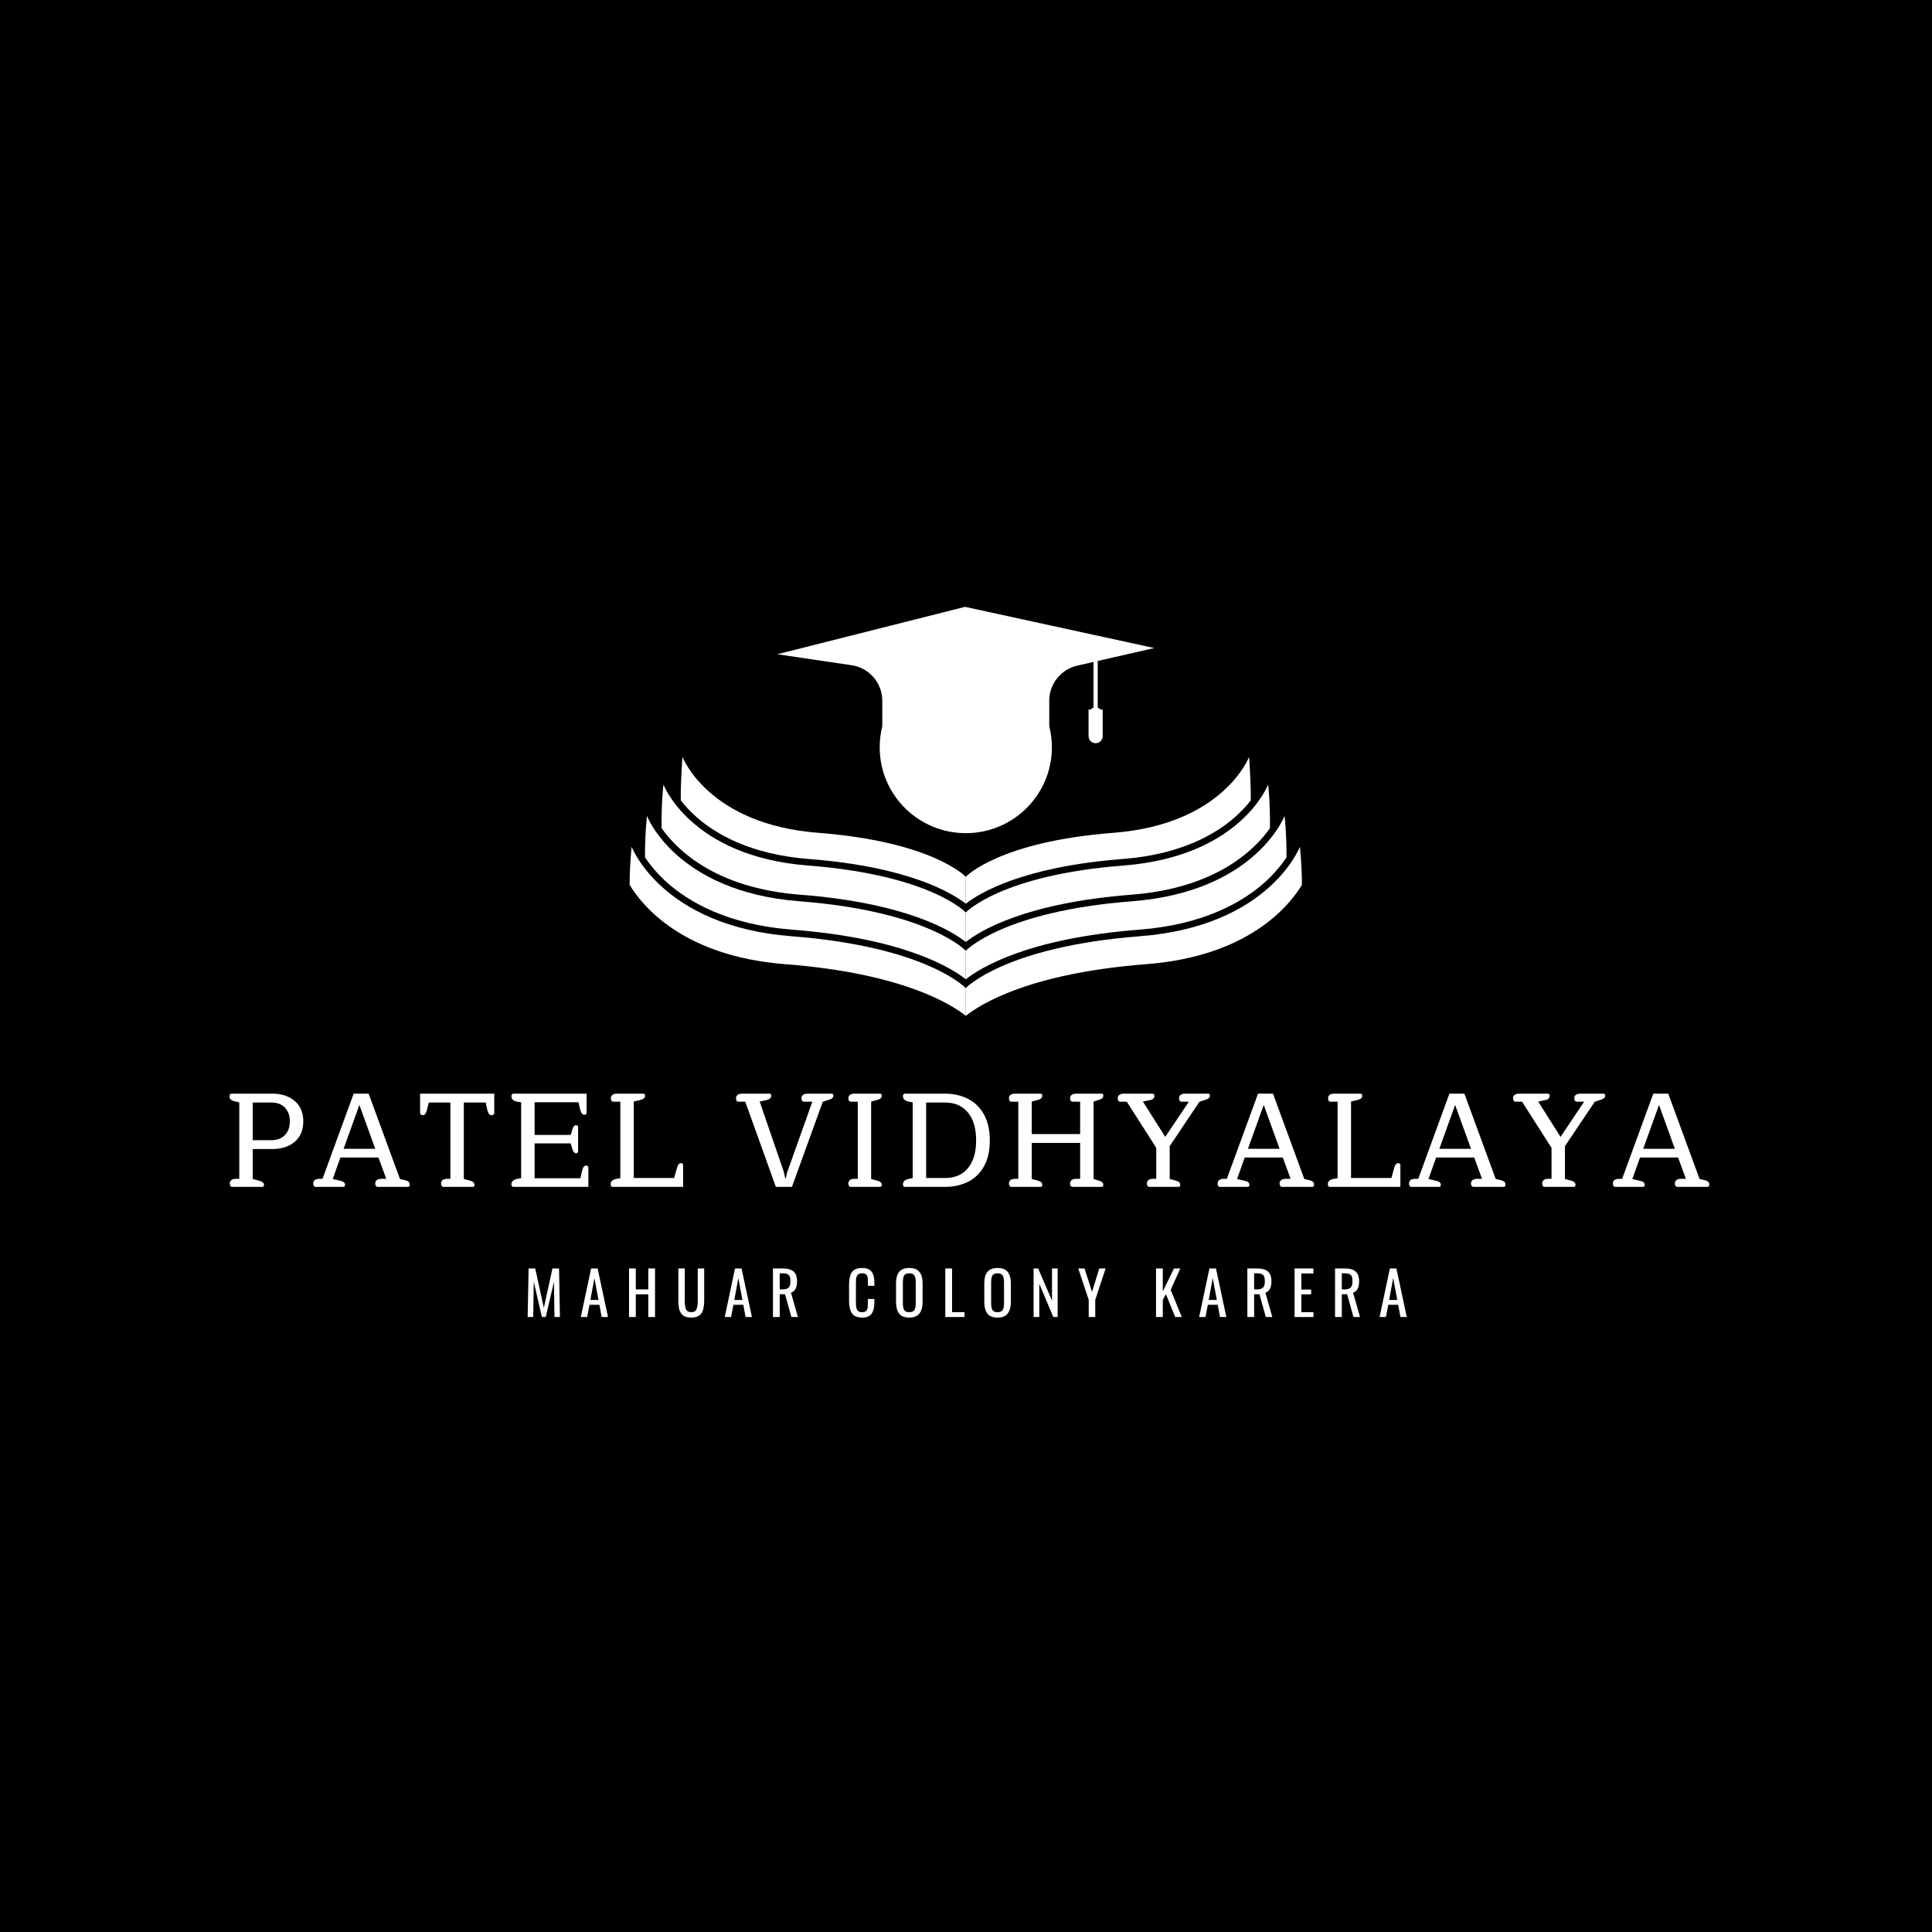 <svg xmlns="http://www.w3.org/2000/svg" xmlns:xlink="http://www.w3.org/1999/xlink" width="500" zoomAndPan="magnify" viewBox="0 0 375 375" height="500" preserveAspectRatio="xMidYMid meet" version="1.0"><defs><g/><clipPath id="id1"><path d="M 150 117.73 L 225 117.73 L 225 162 L 150 162 Z M 150 117.73 " clip-rule="nonzero"/></clipPath><clipPath id="id2"><path d="M 187 164 L 252.707 164 L 252.707 197.23 L 187 197.23 Z M 187 164 " clip-rule="nonzero"/></clipPath><clipPath id="id3"><path d="M 122.211 164 L 188 164 L 188 197.23 L 122.211 197.23 Z M 122.211 164 " clip-rule="nonzero"/></clipPath></defs><rect x="-37.5" width="450" fill="#000000" y="-37.5" height="450" fill-opacity="1"/><rect x="-37.5" width="450" fill="#ffffff" y="-37.5" height="450" fill-opacity="1"/><rect x="-37.5" width="450" fill="#000000" y="-37.5" height="450" fill-opacity="1"/><g fill="#ffffff" fill-opacity="1"><g transform="translate(43.117, 230.372)"><g><path d="M 2 0 C 1.832 0 1.703 -0.055 1.609 -0.172 C 1.523 -0.297 1.484 -0.457 1.484 -0.656 C 1.484 -0.945 1.586 -1.172 1.797 -1.328 C 2.004 -1.484 2.289 -1.562 2.656 -1.562 L 3.328 -1.562 L 3.328 -16.406 L 2.625 -16.562 C 2.207 -16.645 1.906 -16.766 1.719 -16.922 C 1.531 -17.078 1.438 -17.297 1.438 -17.578 C 1.438 -17.922 1.57 -18.094 1.844 -18.094 L 9.703 -18.094 C 11.523 -18.094 12.988 -17.617 14.094 -16.672 C 15.195 -15.723 15.75 -14.398 15.75 -12.703 C 15.75 -11.016 15.195 -9.695 14.094 -8.75 C 12.988 -7.812 11.523 -7.344 9.703 -7.344 L 5.938 -7.344 L 5.938 -1.531 L 7.156 -1.203 C 7.5 -1.109 7.742 -0.992 7.891 -0.859 C 8.047 -0.734 8.125 -0.578 8.125 -0.391 C 8.125 -0.129 8 0 7.75 0 Z M 9.531 -9.062 C 10.676 -9.062 11.562 -9.395 12.188 -10.062 C 12.82 -10.727 13.141 -11.609 13.141 -12.703 C 13.141 -13.816 12.82 -14.707 12.188 -15.375 C 11.562 -16.039 10.676 -16.375 9.531 -16.375 L 5.938 -16.375 L 5.938 -9.062 Z M 9.531 -9.062 "/></g></g></g><g fill="#ffffff" fill-opacity="1"><g transform="translate(60.678, 230.372)"><g><path d="M 0.656 0 C 0.477 0 0.344 -0.055 0.25 -0.172 C 0.164 -0.297 0.125 -0.457 0.125 -0.656 C 0.125 -0.945 0.227 -1.172 0.438 -1.328 C 0.645 -1.484 0.93 -1.562 1.297 -1.562 L 1.922 -1.562 L 7.969 -18.094 L 10.875 -18.094 L 16.953 -1.531 L 18.016 -1.281 C 18.305 -1.207 18.516 -1.102 18.641 -0.969 C 18.773 -0.844 18.844 -0.676 18.844 -0.469 C 18.844 -0.156 18.734 0 18.516 0 L 12.703 0 C 12.523 0 12.391 -0.055 12.297 -0.172 C 12.203 -0.297 12.156 -0.457 12.156 -0.656 C 12.156 -0.945 12.258 -1.172 12.469 -1.328 C 12.676 -1.484 12.961 -1.562 13.328 -1.562 L 14.297 -1.562 L 12.781 -5.703 L 5.391 -5.703 L 3.906 -1.531 L 5.422 -1.172 C 5.742 -1.098 5.969 -1 6.094 -0.875 C 6.227 -0.758 6.297 -0.609 6.297 -0.422 C 6.297 -0.141 6.188 0 5.969 0 Z M 12.156 -7.391 L 9.078 -15.906 L 6.016 -7.391 Z M 12.156 -7.391 "/></g></g></g><g fill="#ffffff" fill-opacity="1"><g transform="translate(80.763, 230.372)"><g><path d="M 5.359 0 C 5.191 0 5.062 -0.055 4.969 -0.172 C 4.883 -0.297 4.844 -0.457 4.844 -0.656 C 4.844 -0.945 4.945 -1.172 5.156 -1.328 C 5.363 -1.484 5.648 -1.562 6.016 -1.562 L 6.656 -1.562 L 6.656 -16.375 L 2.453 -16.375 L 2.141 -15.047 C 2.035 -14.648 1.926 -14.363 1.812 -14.188 C 1.695 -14.008 1.523 -13.922 1.297 -13.922 C 0.953 -13.922 0.781 -14.078 0.781 -14.391 L 0.781 -18.094 L 15.172 -18.094 L 15.172 -14.391 C 15.172 -14.078 15 -13.922 14.656 -13.922 C 14.426 -13.922 14.242 -14.016 14.109 -14.203 C 13.984 -14.398 13.879 -14.68 13.797 -15.047 L 13.516 -16.375 L 9.266 -16.375 L 9.266 -1.531 L 10.484 -1.203 C 11.047 -1.055 11.328 -0.785 11.328 -0.391 C 11.328 -0.129 11.203 0 10.953 0 Z M 5.359 0 "/></g></g></g><g fill="#ffffff" fill-opacity="1"><g transform="translate(97.83, 230.372)"><g><path d="M 1.844 0 C 1.57 0 1.438 -0.172 1.438 -0.516 C 1.438 -1.055 1.832 -1.406 2.625 -1.562 L 3.328 -1.688 L 3.328 -16.406 L 2.625 -16.531 C 2.207 -16.602 1.906 -16.723 1.719 -16.891 C 1.531 -17.066 1.438 -17.297 1.438 -17.578 C 1.438 -17.922 1.57 -18.094 1.844 -18.094 L 16.031 -18.094 L 16.031 -14.453 C 16.031 -14.148 15.883 -14 15.594 -14 C 15.383 -14 15.207 -14.102 15.062 -14.312 C 14.926 -14.52 14.805 -14.852 14.703 -15.312 L 14.453 -16.422 L 5.938 -16.422 L 5.938 -10.078 L 12.938 -10.078 L 13.281 -11.188 C 13.445 -11.707 13.672 -11.969 13.953 -11.969 C 14.234 -11.969 14.375 -11.836 14.375 -11.578 L 14.375 -6.922 C 14.375 -6.66 14.234 -6.531 13.953 -6.531 C 13.672 -6.531 13.445 -6.789 13.281 -7.312 L 12.938 -8.438 L 5.938 -8.438 L 5.938 -1.672 L 14.812 -1.672 L 15.078 -2.859 C 15.18 -3.316 15.301 -3.645 15.438 -3.844 C 15.57 -4.039 15.738 -4.141 15.938 -4.141 C 16.227 -4.141 16.375 -3.992 16.375 -3.703 L 16.375 0 Z M 1.844 0 "/></g></g></g><g fill="#ffffff" fill-opacity="1"><g transform="translate(117.082, 230.372)"><g><path d="M 1.844 0 C 1.57 0 1.438 -0.172 1.438 -0.516 C 1.438 -0.797 1.531 -1.02 1.719 -1.188 C 1.906 -1.363 2.207 -1.488 2.625 -1.562 L 3.328 -1.688 L 3.328 -16.531 L 2 -16.531 C 1.832 -16.531 1.703 -16.586 1.609 -16.703 C 1.523 -16.828 1.484 -16.992 1.484 -17.203 C 1.484 -17.484 1.586 -17.703 1.797 -17.859 C 2.004 -18.016 2.289 -18.094 2.656 -18.094 L 7.75 -18.094 C 8 -18.094 8.125 -17.961 8.125 -17.703 C 8.125 -17.305 7.844 -17.035 7.281 -16.891 L 5.938 -16.562 L 5.938 -1.719 L 13.766 -1.719 L 14.219 -3.328 C 14.332 -3.785 14.453 -4.113 14.578 -4.312 C 14.711 -4.508 14.879 -4.609 15.078 -4.609 C 15.367 -4.609 15.516 -4.461 15.516 -4.172 L 15.516 0 Z M 1.844 0 "/></g></g></g><g fill="#ffffff" fill-opacity="1"><g transform="translate(134.149, 230.372)"><g/></g></g><g fill="#ffffff" fill-opacity="1"><g transform="translate(142.656, 230.372)"><g><path d="M 2 -16.531 L 0.734 -16.531 C 0.555 -16.531 0.422 -16.586 0.328 -16.703 C 0.242 -16.828 0.203 -16.992 0.203 -17.203 C 0.203 -17.484 0.305 -17.703 0.516 -17.859 C 0.723 -18.016 1.008 -18.094 1.375 -18.094 L 6.688 -18.094 C 6.926 -18.094 7.047 -17.961 7.047 -17.703 C 7.047 -17.266 6.727 -16.977 6.094 -16.844 L 4.797 -16.562 L 9.375 -3.234 C 9.477 -2.922 9.562 -2.602 9.625 -2.281 C 9.695 -1.957 9.742 -1.754 9.766 -1.672 L 9.891 -1.672 C 9.91 -1.754 9.945 -1.957 10 -2.281 C 10.062 -2.602 10.156 -2.922 10.281 -3.234 L 15.016 -16.531 L 13.453 -16.531 C 13.285 -16.531 13.148 -16.586 13.047 -16.703 C 12.953 -16.828 12.906 -16.992 12.906 -17.203 C 12.906 -17.484 13.008 -17.703 13.219 -17.859 C 13.426 -18.016 13.711 -18.094 14.078 -18.094 L 18.75 -18.094 C 18.988 -18.094 19.109 -17.961 19.109 -17.703 C 19.109 -17.367 18.863 -17.117 18.375 -16.953 L 17.047 -16.531 L 11.062 0 L 7.938 0 Z M 2 -16.531 "/></g></g></g><g fill="#ffffff" fill-opacity="1"><g transform="translate(163.105, 230.372)"><g><path d="M 2.078 0 C 1.91 0 1.781 -0.055 1.688 -0.172 C 1.602 -0.297 1.562 -0.457 1.562 -0.656 C 1.562 -0.945 1.664 -1.172 1.875 -1.328 C 2.082 -1.484 2.367 -1.562 2.734 -1.562 L 3.391 -1.562 L 3.391 -16.531 L 2.078 -16.531 C 1.91 -16.531 1.781 -16.586 1.688 -16.703 C 1.602 -16.828 1.562 -16.992 1.562 -17.203 C 1.562 -17.484 1.664 -17.703 1.875 -17.859 C 2.082 -18.016 2.367 -18.094 2.734 -18.094 L 7.672 -18.094 C 7.922 -18.094 8.047 -17.961 8.047 -17.703 C 8.047 -17.305 7.766 -17.035 7.203 -16.891 L 5.984 -16.562 L 5.984 -1.531 L 7.203 -1.203 C 7.766 -1.055 8.047 -0.785 8.047 -0.391 C 8.047 -0.129 7.922 0 7.672 0 Z M 2.078 0 "/></g></g></g><g fill="#ffffff" fill-opacity="1"><g transform="translate(173.824, 230.372)"><g><path d="M 1.844 0 C 1.57 0 1.438 -0.172 1.438 -0.516 C 1.438 -1.055 1.832 -1.406 2.625 -1.562 L 3.328 -1.688 L 3.328 -16.406 L 2.625 -16.531 C 1.832 -16.688 1.438 -17.035 1.438 -17.578 C 1.438 -17.922 1.57 -18.094 1.844 -18.094 L 9.578 -18.094 C 11.242 -18.094 12.734 -17.758 14.047 -17.094 C 15.359 -16.438 16.395 -15.426 17.156 -14.062 C 17.914 -12.707 18.297 -11.02 18.297 -9 C 18.297 -6.988 17.914 -5.312 17.156 -3.969 C 16.395 -2.625 15.359 -1.625 14.047 -0.969 C 12.734 -0.32 11.242 0 9.578 0 Z M 9.578 -1.719 C 11.504 -1.719 12.992 -2.352 14.047 -3.625 C 15.109 -4.906 15.641 -6.695 15.641 -9 C 15.641 -11.332 15.109 -13.145 14.047 -14.438 C 12.992 -15.727 11.504 -16.375 9.578 -16.375 L 5.938 -16.375 L 5.938 -1.719 Z M 9.578 -1.719 "/></g></g></g><g fill="#ffffff" fill-opacity="1"><g transform="translate(194.403, 230.372)"><g><path d="M 1.953 0 C 1.773 0 1.645 -0.055 1.562 -0.172 C 1.477 -0.297 1.438 -0.457 1.438 -0.656 C 1.438 -0.945 1.539 -1.172 1.75 -1.328 C 1.957 -1.484 2.242 -1.562 2.609 -1.562 L 3.25 -1.562 L 3.25 -16.531 L 1.953 -16.531 C 1.773 -16.531 1.645 -16.586 1.562 -16.703 C 1.477 -16.828 1.438 -16.992 1.438 -17.203 C 1.438 -17.484 1.539 -17.703 1.75 -17.859 C 1.957 -18.016 2.242 -18.094 2.609 -18.094 L 7.547 -18.094 C 7.785 -18.094 7.906 -17.961 7.906 -17.703 C 7.906 -17.316 7.629 -17.047 7.078 -16.891 L 5.859 -16.562 L 5.859 -10.25 L 15.25 -10.25 L 15.25 -16.531 L 13.828 -16.531 C 13.648 -16.531 13.516 -16.586 13.422 -16.703 C 13.336 -16.828 13.297 -16.992 13.297 -17.203 C 13.297 -17.484 13.398 -17.703 13.609 -17.859 C 13.816 -18.016 14.102 -18.094 14.469 -18.094 L 19.422 -18.094 C 19.641 -18.094 19.75 -17.961 19.75 -17.703 C 19.75 -17.516 19.695 -17.363 19.594 -17.25 C 19.5 -17.133 19.328 -17.035 19.078 -16.953 L 17.859 -16.562 L 17.859 -1.531 L 19.078 -1.141 C 19.328 -1.055 19.5 -0.957 19.594 -0.844 C 19.695 -0.727 19.75 -0.578 19.75 -0.391 C 19.75 -0.129 19.641 0 19.422 0 L 13.828 0 C 13.648 0 13.516 -0.055 13.422 -0.172 C 13.336 -0.297 13.297 -0.457 13.297 -0.656 C 13.297 -0.945 13.398 -1.172 13.609 -1.328 C 13.816 -1.484 14.102 -1.562 14.469 -1.562 L 15.25 -1.562 L 15.25 -8.531 L 5.859 -8.531 L 5.859 -1.531 L 7.078 -1.203 C 7.629 -1.055 7.906 -0.785 7.906 -0.391 C 7.906 -0.129 7.785 0 7.547 0 Z M 1.953 0 "/></g></g></g><g fill="#ffffff" fill-opacity="1"><g transform="translate(216.725, 230.372)"><g><path d="M 6.406 0 C 6.227 0 6.098 -0.055 6.016 -0.172 C 5.93 -0.297 5.891 -0.457 5.891 -0.656 C 5.891 -0.945 5.992 -1.172 6.203 -1.328 C 6.41 -1.484 6.691 -1.562 7.047 -1.562 L 7.703 -1.562 L 7.703 -7.578 L 1.984 -16.531 L 0.75 -16.531 C 0.582 -16.531 0.453 -16.586 0.359 -16.703 C 0.273 -16.828 0.234 -16.992 0.234 -17.203 C 0.234 -17.484 0.336 -17.703 0.547 -17.859 C 0.754 -18.016 1.039 -18.094 1.406 -18.094 L 6.969 -18.094 C 7.219 -18.094 7.344 -17.953 7.344 -17.672 C 7.344 -17.223 7.055 -16.945 6.484 -16.844 L 5.109 -16.562 L 9.453 -9.703 L 14.031 -16.531 L 12.656 -16.531 C 12.477 -16.531 12.344 -16.586 12.25 -16.703 C 12.164 -16.828 12.125 -16.992 12.125 -17.203 C 12.125 -17.484 12.223 -17.703 12.422 -17.859 C 12.629 -18.016 12.914 -18.094 13.281 -18.094 L 17.75 -18.094 C 18 -18.094 18.125 -17.961 18.125 -17.703 C 18.125 -17.367 17.879 -17.117 17.391 -16.953 L 16.094 -16.531 L 10.312 -7.906 L 10.312 -1.531 L 11.531 -1.203 C 12.082 -1.055 12.359 -0.785 12.359 -0.391 C 12.359 -0.129 12.238 0 12 0 Z M 6.406 0 "/></g></g></g><g fill="#ffffff" fill-opacity="1"><g transform="translate(236.211, 230.372)"><g><path d="M 0.656 0 C 0.477 0 0.344 -0.055 0.25 -0.172 C 0.164 -0.297 0.125 -0.457 0.125 -0.656 C 0.125 -0.945 0.227 -1.172 0.438 -1.328 C 0.645 -1.484 0.93 -1.562 1.297 -1.562 L 1.922 -1.562 L 7.969 -18.094 L 10.875 -18.094 L 16.953 -1.531 L 18.016 -1.281 C 18.305 -1.207 18.516 -1.102 18.641 -0.969 C 18.773 -0.844 18.844 -0.676 18.844 -0.469 C 18.844 -0.156 18.734 0 18.516 0 L 12.703 0 C 12.523 0 12.391 -0.055 12.297 -0.172 C 12.203 -0.297 12.156 -0.457 12.156 -0.656 C 12.156 -0.945 12.258 -1.172 12.469 -1.328 C 12.676 -1.484 12.961 -1.562 13.328 -1.562 L 14.297 -1.562 L 12.781 -5.703 L 5.391 -5.703 L 3.906 -1.531 L 5.422 -1.172 C 5.742 -1.098 5.969 -1 6.094 -0.875 C 6.227 -0.758 6.297 -0.609 6.297 -0.422 C 6.297 -0.141 6.188 0 5.969 0 Z M 12.156 -7.391 L 9.078 -15.906 L 6.016 -7.391 Z M 12.156 -7.391 "/></g></g></g><g fill="#ffffff" fill-opacity="1"><g transform="translate(256.296, 230.372)"><g><path d="M 1.844 0 C 1.57 0 1.438 -0.172 1.438 -0.516 C 1.438 -0.797 1.531 -1.02 1.719 -1.188 C 1.906 -1.363 2.207 -1.488 2.625 -1.562 L 3.328 -1.688 L 3.328 -16.531 L 2 -16.531 C 1.832 -16.531 1.703 -16.586 1.609 -16.703 C 1.523 -16.828 1.484 -16.992 1.484 -17.203 C 1.484 -17.484 1.586 -17.703 1.797 -17.859 C 2.004 -18.016 2.289 -18.094 2.656 -18.094 L 7.75 -18.094 C 8 -18.094 8.125 -17.961 8.125 -17.703 C 8.125 -17.305 7.844 -17.035 7.281 -16.891 L 5.938 -16.562 L 5.938 -1.719 L 13.766 -1.719 L 14.219 -3.328 C 14.332 -3.785 14.453 -4.113 14.578 -4.312 C 14.711 -4.508 14.879 -4.609 15.078 -4.609 C 15.367 -4.609 15.516 -4.461 15.516 -4.172 L 15.516 0 Z M 1.844 0 "/></g></g></g><g fill="#ffffff" fill-opacity="1"><g transform="translate(273.362, 230.372)"><g><path d="M 0.656 0 C 0.477 0 0.344 -0.055 0.25 -0.172 C 0.164 -0.297 0.125 -0.457 0.125 -0.656 C 0.125 -0.945 0.227 -1.172 0.438 -1.328 C 0.645 -1.484 0.93 -1.562 1.297 -1.562 L 1.922 -1.562 L 7.969 -18.094 L 10.875 -18.094 L 16.953 -1.531 L 18.016 -1.281 C 18.305 -1.207 18.516 -1.102 18.641 -0.969 C 18.773 -0.844 18.844 -0.676 18.844 -0.469 C 18.844 -0.156 18.734 0 18.516 0 L 12.703 0 C 12.523 0 12.391 -0.055 12.297 -0.172 C 12.203 -0.297 12.156 -0.457 12.156 -0.656 C 12.156 -0.945 12.258 -1.172 12.469 -1.328 C 12.676 -1.484 12.961 -1.562 13.328 -1.562 L 14.297 -1.562 L 12.781 -5.703 L 5.391 -5.703 L 3.906 -1.531 L 5.422 -1.172 C 5.742 -1.098 5.969 -1 6.094 -0.875 C 6.227 -0.758 6.297 -0.609 6.297 -0.422 C 6.297 -0.141 6.188 0 5.969 0 Z M 12.156 -7.391 L 9.078 -15.906 L 6.016 -7.391 Z M 12.156 -7.391 "/></g></g></g><g fill="#ffffff" fill-opacity="1"><g transform="translate(293.447, 230.372)"><g><path d="M 6.406 0 C 6.227 0 6.098 -0.055 6.016 -0.172 C 5.93 -0.297 5.891 -0.457 5.891 -0.656 C 5.891 -0.945 5.992 -1.172 6.203 -1.328 C 6.41 -1.484 6.691 -1.562 7.047 -1.562 L 7.703 -1.562 L 7.703 -7.578 L 1.984 -16.531 L 0.75 -16.531 C 0.582 -16.531 0.453 -16.586 0.359 -16.703 C 0.273 -16.828 0.234 -16.992 0.234 -17.203 C 0.234 -17.484 0.336 -17.703 0.547 -17.859 C 0.754 -18.016 1.039 -18.094 1.406 -18.094 L 6.969 -18.094 C 7.219 -18.094 7.344 -17.953 7.344 -17.672 C 7.344 -17.223 7.055 -16.945 6.484 -16.844 L 5.109 -16.562 L 9.453 -9.703 L 14.031 -16.531 L 12.656 -16.531 C 12.477 -16.531 12.344 -16.586 12.25 -16.703 C 12.164 -16.828 12.125 -16.992 12.125 -17.203 C 12.125 -17.484 12.223 -17.703 12.422 -17.859 C 12.629 -18.016 12.914 -18.094 13.281 -18.094 L 17.75 -18.094 C 18 -18.094 18.125 -17.961 18.125 -17.703 C 18.125 -17.367 17.879 -17.117 17.391 -16.953 L 16.094 -16.531 L 10.312 -7.906 L 10.312 -1.531 L 11.531 -1.203 C 12.082 -1.055 12.359 -0.785 12.359 -0.391 C 12.359 -0.129 12.238 0 12 0 Z M 6.406 0 "/></g></g></g><g fill="#ffffff" fill-opacity="1"><g transform="translate(312.933, 230.372)"><g><path d="M 0.656 0 C 0.477 0 0.344 -0.055 0.25 -0.172 C 0.164 -0.297 0.125 -0.457 0.125 -0.656 C 0.125 -0.945 0.227 -1.172 0.438 -1.328 C 0.645 -1.484 0.93 -1.562 1.297 -1.562 L 1.922 -1.562 L 7.969 -18.094 L 10.875 -18.094 L 16.953 -1.531 L 18.016 -1.281 C 18.305 -1.207 18.516 -1.102 18.641 -0.969 C 18.773 -0.844 18.844 -0.676 18.844 -0.469 C 18.844 -0.156 18.734 0 18.516 0 L 12.703 0 C 12.523 0 12.391 -0.055 12.297 -0.172 C 12.203 -0.297 12.156 -0.457 12.156 -0.656 C 12.156 -0.945 12.258 -1.172 12.469 -1.328 C 12.676 -1.484 12.961 -1.562 13.328 -1.562 L 14.297 -1.562 L 12.781 -5.703 L 5.391 -5.703 L 3.906 -1.531 L 5.422 -1.172 C 5.742 -1.098 5.969 -1 6.094 -0.875 C 6.227 -0.758 6.297 -0.609 6.297 -0.422 C 6.297 -0.141 6.188 0 5.969 0 Z M 12.156 -7.391 L 9.078 -15.906 L 6.016 -7.391 Z M 12.156 -7.391 "/></g></g></g><g fill="#ffffff" fill-opacity="1"><g transform="translate(101.714, 255.631)"><g><path d="M 0.891 -9.422 L 2.172 -9.422 L 3.844 -1.781 L 5.516 -9.422 L 6.797 -9.422 L 6.969 0 L 5.906 0 L 5.812 -6.844 L 4.219 0 L 3.469 0 L 1.891 -6.844 L 1.781 0 L 0.703 0 Z M 0.891 -9.422 "/></g></g></g><g fill="#ffffff" fill-opacity="1"><g transform="translate(112.515, 255.631)"><g><path d="M 2.219 -9.422 L 3.484 -9.422 L 5.5 0 L 4.266 0 L 3.828 -2.375 L 1.906 -2.375 L 1.453 0 L 0.219 0 Z M 3.656 -3.312 L 2.859 -7.562 L 2.078 -3.312 Z M 3.656 -3.312 "/></g></g></g><g fill="#ffffff" fill-opacity="1"><g transform="translate(121.361, 255.631)"><g><path d="M 0.734 -9.422 L 2.047 -9.422 L 2.047 -5.359 L 4.469 -5.359 L 4.469 -9.422 L 5.781 -9.422 L 5.781 0 L 4.469 0 L 4.469 -4.406 L 2.047 -4.406 L 2.047 0 L 0.734 0 Z M 0.734 -9.422 "/></g></g></g><g fill="#ffffff" fill-opacity="1"><g transform="translate(131.01, 255.631)"><g><path d="M 3.172 0.109 C 2.504 0.109 1.988 -0.02 1.625 -0.281 C 1.258 -0.551 1.004 -0.922 0.859 -1.391 C 0.723 -1.867 0.656 -2.461 0.656 -3.172 L 0.656 -9.422 L 1.906 -9.422 L 1.906 -3.125 C 1.906 -2.406 1.988 -1.859 2.156 -1.484 C 2.32 -1.117 2.66 -0.938 3.172 -0.938 C 3.672 -0.938 4.004 -1.117 4.172 -1.484 C 4.336 -1.859 4.422 -2.406 4.422 -3.125 L 4.422 -9.422 L 5.672 -9.422 L 5.672 -3.172 C 5.672 -2.461 5.598 -1.867 5.453 -1.391 C 5.316 -0.922 5.066 -0.551 4.703 -0.281 C 4.336 -0.02 3.828 0.109 3.172 0.109 Z M 3.172 0.109 "/></g></g></g><g fill="#ffffff" fill-opacity="1"><g transform="translate(140.45, 255.631)"><g><path d="M 2.219 -9.422 L 3.484 -9.422 L 5.5 0 L 4.266 0 L 3.828 -2.375 L 1.906 -2.375 L 1.453 0 L 0.219 0 Z M 3.656 -3.312 L 2.859 -7.562 L 2.078 -3.312 Z M 3.656 -3.312 "/></g></g></g><g fill="#ffffff" fill-opacity="1"><g transform="translate(149.296, 255.631)"><g><path d="M 0.734 -9.422 L 2.625 -9.422 C 3.582 -9.422 4.285 -9.223 4.734 -8.828 C 5.18 -8.441 5.406 -7.805 5.406 -6.922 C 5.406 -5.711 5.016 -4.977 4.234 -4.719 L 5.578 0 L 4.312 0 L 3.078 -4.422 L 2.047 -4.422 L 2.047 0 L 0.734 0 Z M 2.547 -5.359 C 3.117 -5.359 3.523 -5.473 3.766 -5.703 C 4.004 -5.93 4.125 -6.336 4.125 -6.922 C 4.125 -7.316 4.082 -7.625 4 -7.844 C 3.914 -8.062 3.766 -8.223 3.547 -8.328 C 3.328 -8.43 3.02 -8.484 2.625 -8.484 L 2.047 -8.484 L 2.047 -5.359 Z M 2.547 -5.359 "/></g></g></g><g fill="#ffffff" fill-opacity="1"><g transform="translate(158.456, 255.631)"><g/></g></g><g fill="#ffffff" fill-opacity="1"><g transform="translate(164.242, 255.631)"><g><path d="M 3.094 0.109 C 2.164 0.109 1.508 -0.164 1.125 -0.719 C 0.75 -1.281 0.562 -2.051 0.562 -3.031 L 0.562 -6.359 C 0.562 -7.391 0.742 -8.172 1.109 -8.703 C 1.484 -9.242 2.145 -9.516 3.094 -9.516 C 3.938 -9.516 4.539 -9.285 4.906 -8.828 C 5.281 -8.367 5.469 -7.691 5.469 -6.797 L 5.469 -6.047 L 4.219 -6.047 L 4.219 -6.719 C 4.219 -7.156 4.195 -7.488 4.156 -7.719 C 4.125 -7.945 4.023 -8.129 3.859 -8.266 C 3.703 -8.41 3.453 -8.484 3.109 -8.484 C 2.754 -8.484 2.488 -8.406 2.312 -8.25 C 2.133 -8.102 2.02 -7.895 1.969 -7.625 C 1.914 -7.363 1.891 -7.004 1.891 -6.547 L 1.891 -2.812 C 1.891 -2.332 1.926 -1.957 2 -1.688 C 2.082 -1.414 2.207 -1.223 2.375 -1.109 C 2.551 -0.992 2.797 -0.938 3.109 -0.938 C 3.441 -0.938 3.688 -1.008 3.844 -1.156 C 4.008 -1.301 4.113 -1.5 4.156 -1.75 C 4.195 -2.008 4.219 -2.363 4.219 -2.812 L 4.219 -3.5 L 5.469 -3.5 L 5.469 -2.812 C 5.469 -1.863 5.289 -1.141 4.938 -0.641 C 4.582 -0.141 3.969 0.109 3.094 0.109 Z M 3.094 0.109 "/></g></g></g><g fill="#ffffff" fill-opacity="1"><g transform="translate(173.356, 255.631)"><g><path d="M 3.141 0.109 C 2.211 0.109 1.551 -0.148 1.156 -0.672 C 0.758 -1.203 0.562 -1.961 0.562 -2.953 L 0.562 -6.531 C 0.562 -7.508 0.758 -8.25 1.156 -8.75 C 1.562 -9.258 2.223 -9.516 3.141 -9.516 C 4.055 -9.516 4.711 -9.258 5.109 -8.75 C 5.516 -8.238 5.719 -7.5 5.719 -6.531 L 5.719 -2.938 C 5.719 -1.969 5.516 -1.219 5.109 -0.688 C 4.703 -0.156 4.047 0.109 3.141 0.109 Z M 3.141 -0.938 C 3.629 -0.938 3.957 -1.078 4.125 -1.359 C 4.301 -1.648 4.391 -2.086 4.391 -2.672 L 4.391 -6.797 C 4.391 -7.367 4.301 -7.789 4.125 -8.062 C 3.957 -8.344 3.629 -8.484 3.141 -8.484 C 2.641 -8.484 2.305 -8.344 2.141 -8.062 C 1.973 -7.789 1.891 -7.367 1.891 -6.797 L 1.891 -2.672 C 1.891 -2.086 1.973 -1.648 2.141 -1.359 C 2.305 -1.078 2.641 -0.938 3.141 -0.938 Z M 3.141 -0.938 "/></g></g></g><g fill="#ffffff" fill-opacity="1"><g transform="translate(182.749, 255.631)"><g><path d="M 0.734 -9.422 L 2.047 -9.422 L 2.047 -0.938 L 4.453 -0.938 L 4.453 0 L 0.734 0 Z M 0.734 -9.422 "/></g></g></g><g fill="#ffffff" fill-opacity="1"><g transform="translate(190.49, 255.631)"><g><path d="M 3.141 0.109 C 2.211 0.109 1.551 -0.148 1.156 -0.672 C 0.758 -1.203 0.562 -1.961 0.562 -2.953 L 0.562 -6.531 C 0.562 -7.508 0.758 -8.25 1.156 -8.75 C 1.562 -9.258 2.223 -9.516 3.141 -9.516 C 4.055 -9.516 4.711 -9.258 5.109 -8.75 C 5.516 -8.238 5.719 -7.5 5.719 -6.531 L 5.719 -2.938 C 5.719 -1.969 5.516 -1.219 5.109 -0.688 C 4.703 -0.156 4.047 0.109 3.141 0.109 Z M 3.141 -0.938 C 3.629 -0.938 3.957 -1.078 4.125 -1.359 C 4.301 -1.648 4.391 -2.086 4.391 -2.672 L 4.391 -6.797 C 4.391 -7.367 4.301 -7.789 4.125 -8.062 C 3.957 -8.344 3.629 -8.484 3.141 -8.484 C 2.641 -8.484 2.305 -8.344 2.141 -8.062 C 1.973 -7.789 1.891 -7.367 1.891 -6.797 L 1.891 -2.672 C 1.891 -2.086 1.973 -1.648 2.141 -1.359 C 2.305 -1.078 2.641 -0.938 3.141 -0.938 Z M 3.141 -0.938 "/></g></g></g><g fill="#ffffff" fill-opacity="1"><g transform="translate(199.883, 255.631)"><g><path d="M 0.734 -9.422 L 1.625 -9.422 L 4.312 -3.172 L 4.312 -9.422 L 5.406 -9.422 L 5.406 0 L 4.562 0 L 1.844 -6.438 L 1.844 0 L 0.734 0 Z M 0.734 -9.422 "/></g></g></g><g fill="#ffffff" fill-opacity="1"><g transform="translate(209.148, 255.631)"><g><path d="M 2.172 -3.328 L 0.141 -9.422 L 1.359 -9.422 L 2.812 -4.875 L 4.219 -9.422 L 5.453 -9.422 L 3.438 -3.328 L 3.438 0 L 2.172 0 Z M 2.172 -3.328 "/></g></g></g><g fill="#ffffff" fill-opacity="1"><g transform="translate(217.866, 255.631)"><g/></g></g><g fill="#ffffff" fill-opacity="1"><g transform="translate(223.652, 255.631)"><g><path d="M 0.734 -9.422 L 2.047 -9.422 L 2.047 -4.984 L 4.219 -9.422 L 5.438 -9.422 L 3.578 -5.266 L 5.734 0 L 4.453 0 L 2.656 -4.422 L 2.047 -3.328 L 2.047 0 L 0.734 0 Z M 0.734 -9.422 "/></g></g></g><g fill="#ffffff" fill-opacity="1"><g transform="translate(232.533, 255.631)"><g><path d="M 2.219 -9.422 L 3.484 -9.422 L 5.5 0 L 4.266 0 L 3.828 -2.375 L 1.906 -2.375 L 1.453 0 L 0.219 0 Z M 3.656 -3.312 L 2.859 -7.562 L 2.078 -3.312 Z M 3.656 -3.312 "/></g></g></g><g fill="#ffffff" fill-opacity="1"><g transform="translate(241.379, 255.631)"><g><path d="M 0.734 -9.422 L 2.625 -9.422 C 3.582 -9.422 4.285 -9.223 4.734 -8.828 C 5.18 -8.441 5.406 -7.805 5.406 -6.922 C 5.406 -5.711 5.016 -4.977 4.234 -4.719 L 5.578 0 L 4.312 0 L 3.078 -4.422 L 2.047 -4.422 L 2.047 0 L 0.734 0 Z M 2.547 -5.359 C 3.117 -5.359 3.523 -5.473 3.766 -5.703 C 4.004 -5.93 4.125 -6.336 4.125 -6.922 C 4.125 -7.316 4.082 -7.625 4 -7.844 C 3.914 -8.062 3.766 -8.223 3.547 -8.328 C 3.328 -8.43 3.02 -8.484 2.625 -8.484 L 2.047 -8.484 L 2.047 -5.359 Z M 2.547 -5.359 "/></g></g></g><g fill="#ffffff" fill-opacity="1"><g transform="translate(250.539, 255.631)"><g><path d="M 0.734 -9.422 L 4.391 -9.422 L 4.391 -8.453 L 2.047 -8.453 L 2.047 -5.328 L 3.953 -5.328 L 3.953 -4.406 L 2.047 -4.406 L 2.047 -0.938 L 4.406 -0.938 L 4.406 0 L 0.734 0 Z M 0.734 -9.422 "/></g></g></g><g fill="#ffffff" fill-opacity="1"><g transform="translate(258.396, 255.631)"><g><path d="M 0.734 -9.422 L 2.625 -9.422 C 3.582 -9.422 4.285 -9.223 4.734 -8.828 C 5.18 -8.441 5.406 -7.805 5.406 -6.922 C 5.406 -5.711 5.016 -4.977 4.234 -4.719 L 5.578 0 L 4.312 0 L 3.078 -4.422 L 2.047 -4.422 L 2.047 0 L 0.734 0 Z M 2.547 -5.359 C 3.117 -5.359 3.523 -5.473 3.766 -5.703 C 4.004 -5.93 4.125 -6.336 4.125 -6.922 C 4.125 -7.316 4.082 -7.625 4 -7.844 C 3.914 -8.062 3.766 -8.223 3.547 -8.328 C 3.328 -8.43 3.02 -8.484 2.625 -8.484 L 2.047 -8.484 L 2.047 -5.359 Z M 2.547 -5.359 "/></g></g></g><g fill="#ffffff" fill-opacity="1"><g transform="translate(267.557, 255.631)"><g><path d="M 2.219 -9.422 L 3.484 -9.422 L 5.5 0 L 4.266 0 L 3.828 -2.375 L 1.906 -2.375 L 1.453 0 L 0.219 0 Z M 3.656 -3.312 L 2.859 -7.562 L 2.078 -3.312 Z M 3.656 -3.312 "/></g></g></g><g clip-path="url(#id1)"><path fill="#ffffff" d="M 213.066 137.367 L 213.066 128.293 L 224.043 125.785 L 187.316 117.789 L 150.871 126.988 L 165.289 129.117 C 168.715 129.621 171.25 132.555 171.25 136.008 L 171.25 140.969 C 170.922 142.273 170.746 143.641 170.746 145.051 C 170.746 154.254 178.227 161.715 187.457 161.715 C 196.688 161.715 204.168 154.254 204.168 145.051 C 204.168 143.641 203.992 142.273 203.66 140.969 L 203.66 135.996 C 203.66 132.746 205.914 129.93 209.086 129.203 L 212.246 128.48 L 212.246 137.367 C 211.992 137.434 211.812 137.566 211.789 137.723 L 211.289 137.723 L 211.289 142.891 C 211.289 143.645 211.902 144.258 212.656 144.258 C 213.414 144.258 214.027 143.645 214.027 142.891 L 214.027 137.723 L 213.527 137.723 C 213.504 137.566 213.324 137.434 213.066 137.367 " fill-opacity="1" fill-rule="nonzero"/></g><path fill="#ffffff" d="M 217.953 166.727 C 229.281 165.852 236.016 161.844 239.668 158.637 C 240.98 157.484 242 156.352 242.777 155.352 C 242.801 151.129 242.438 146.926 242.438 146.926 C 242.438 146.926 237.48 159.996 216.125 161.648 C 193.848 163.367 187.457 170.18 187.457 170.18 L 187.457 175.414 C 190.051 173.383 198.414 168.234 217.953 166.727 " fill-opacity="1" fill-rule="nonzero"/><path fill="#ffffff" d="M 219.617 173.66 C 236.059 172.391 243.547 164.934 246.492 160.754 C 246.578 155.797 246.141 152.289 246.141 152.289 C 246.141 152.289 240.848 166.238 218.055 168 C 194.277 169.84 187.457 177.109 187.457 177.109 L 187.457 182.84 C 190.125 180.734 198.91 175.262 219.617 173.66 " fill-opacity="1" fill-rule="nonzero"/><path fill="#ffffff" d="M 221.168 180.445 C 233.734 179.477 241.203 175.023 245.258 171.461 C 247.367 169.609 248.793 167.801 249.711 166.418 C 249.738 161.66 249.328 158.371 249.328 158.371 C 249.328 158.371 243.75 173.078 219.719 174.938 C 194.648 176.875 187.457 184.539 187.457 184.539 L 187.457 190.082 C 190.195 187.906 199.375 182.129 221.168 180.445 " fill-opacity="1" fill-rule="nonzero"/><g clip-path="url(#id2)"><path fill="#ffffff" d="M 222.5 187.145 C 242.305 185.617 250.223 175.859 252.707 171.746 C 252.676 167.332 252.305 164.359 252.305 164.359 C 252.305 164.359 246.457 179.777 221.27 181.723 C 194.992 183.754 187.457 191.789 187.457 191.789 L 187.457 197.176 C 190.258 194.938 199.77 188.902 222.5 187.145 " fill-opacity="1" fill-rule="nonzero"/></g><path fill="#ffffff" d="M 156.957 166.727 C 145.633 165.852 138.898 161.844 135.242 158.637 C 133.934 157.484 132.914 156.352 132.137 155.352 C 132.113 151.129 132.473 146.926 132.473 146.926 C 132.473 146.926 137.434 159.996 158.789 161.648 C 181.066 163.367 187.457 170.18 187.457 170.18 L 187.457 175.414 C 184.863 173.383 176.496 168.234 156.957 166.727 " fill-opacity="1" fill-rule="nonzero"/><path fill="#ffffff" d="M 155.297 173.66 C 138.852 172.391 131.363 164.934 128.418 160.754 C 128.336 155.797 128.773 152.289 128.773 152.289 C 128.773 152.289 134.066 166.238 156.859 168 C 180.637 169.84 187.457 177.109 187.457 177.109 L 187.457 182.84 C 184.789 180.734 176 175.262 155.297 173.66 " fill-opacity="1" fill-rule="nonzero"/><path fill="#ffffff" d="M 153.742 180.445 C 141.18 179.477 133.711 175.023 129.656 171.461 C 127.547 169.609 126.121 167.801 125.199 166.418 C 125.172 161.66 125.582 158.371 125.582 158.371 C 125.582 158.371 131.164 173.078 155.195 174.938 C 180.266 176.875 187.457 184.539 187.457 184.539 L 187.457 190.082 C 184.715 187.906 175.539 182.129 153.742 180.445 " fill-opacity="1" fill-rule="nonzero"/><g clip-path="url(#id3)"><path fill="#ffffff" d="M 152.414 187.145 C 132.609 185.617 124.688 175.859 122.207 171.746 C 122.238 167.332 122.605 164.359 122.605 164.359 C 122.605 164.359 128.453 179.777 153.645 181.723 C 179.918 183.754 187.457 191.789 187.457 191.789 L 187.457 197.176 C 184.656 194.938 175.145 188.902 152.414 187.145 " fill-opacity="1" fill-rule="nonzero"/></g></svg>